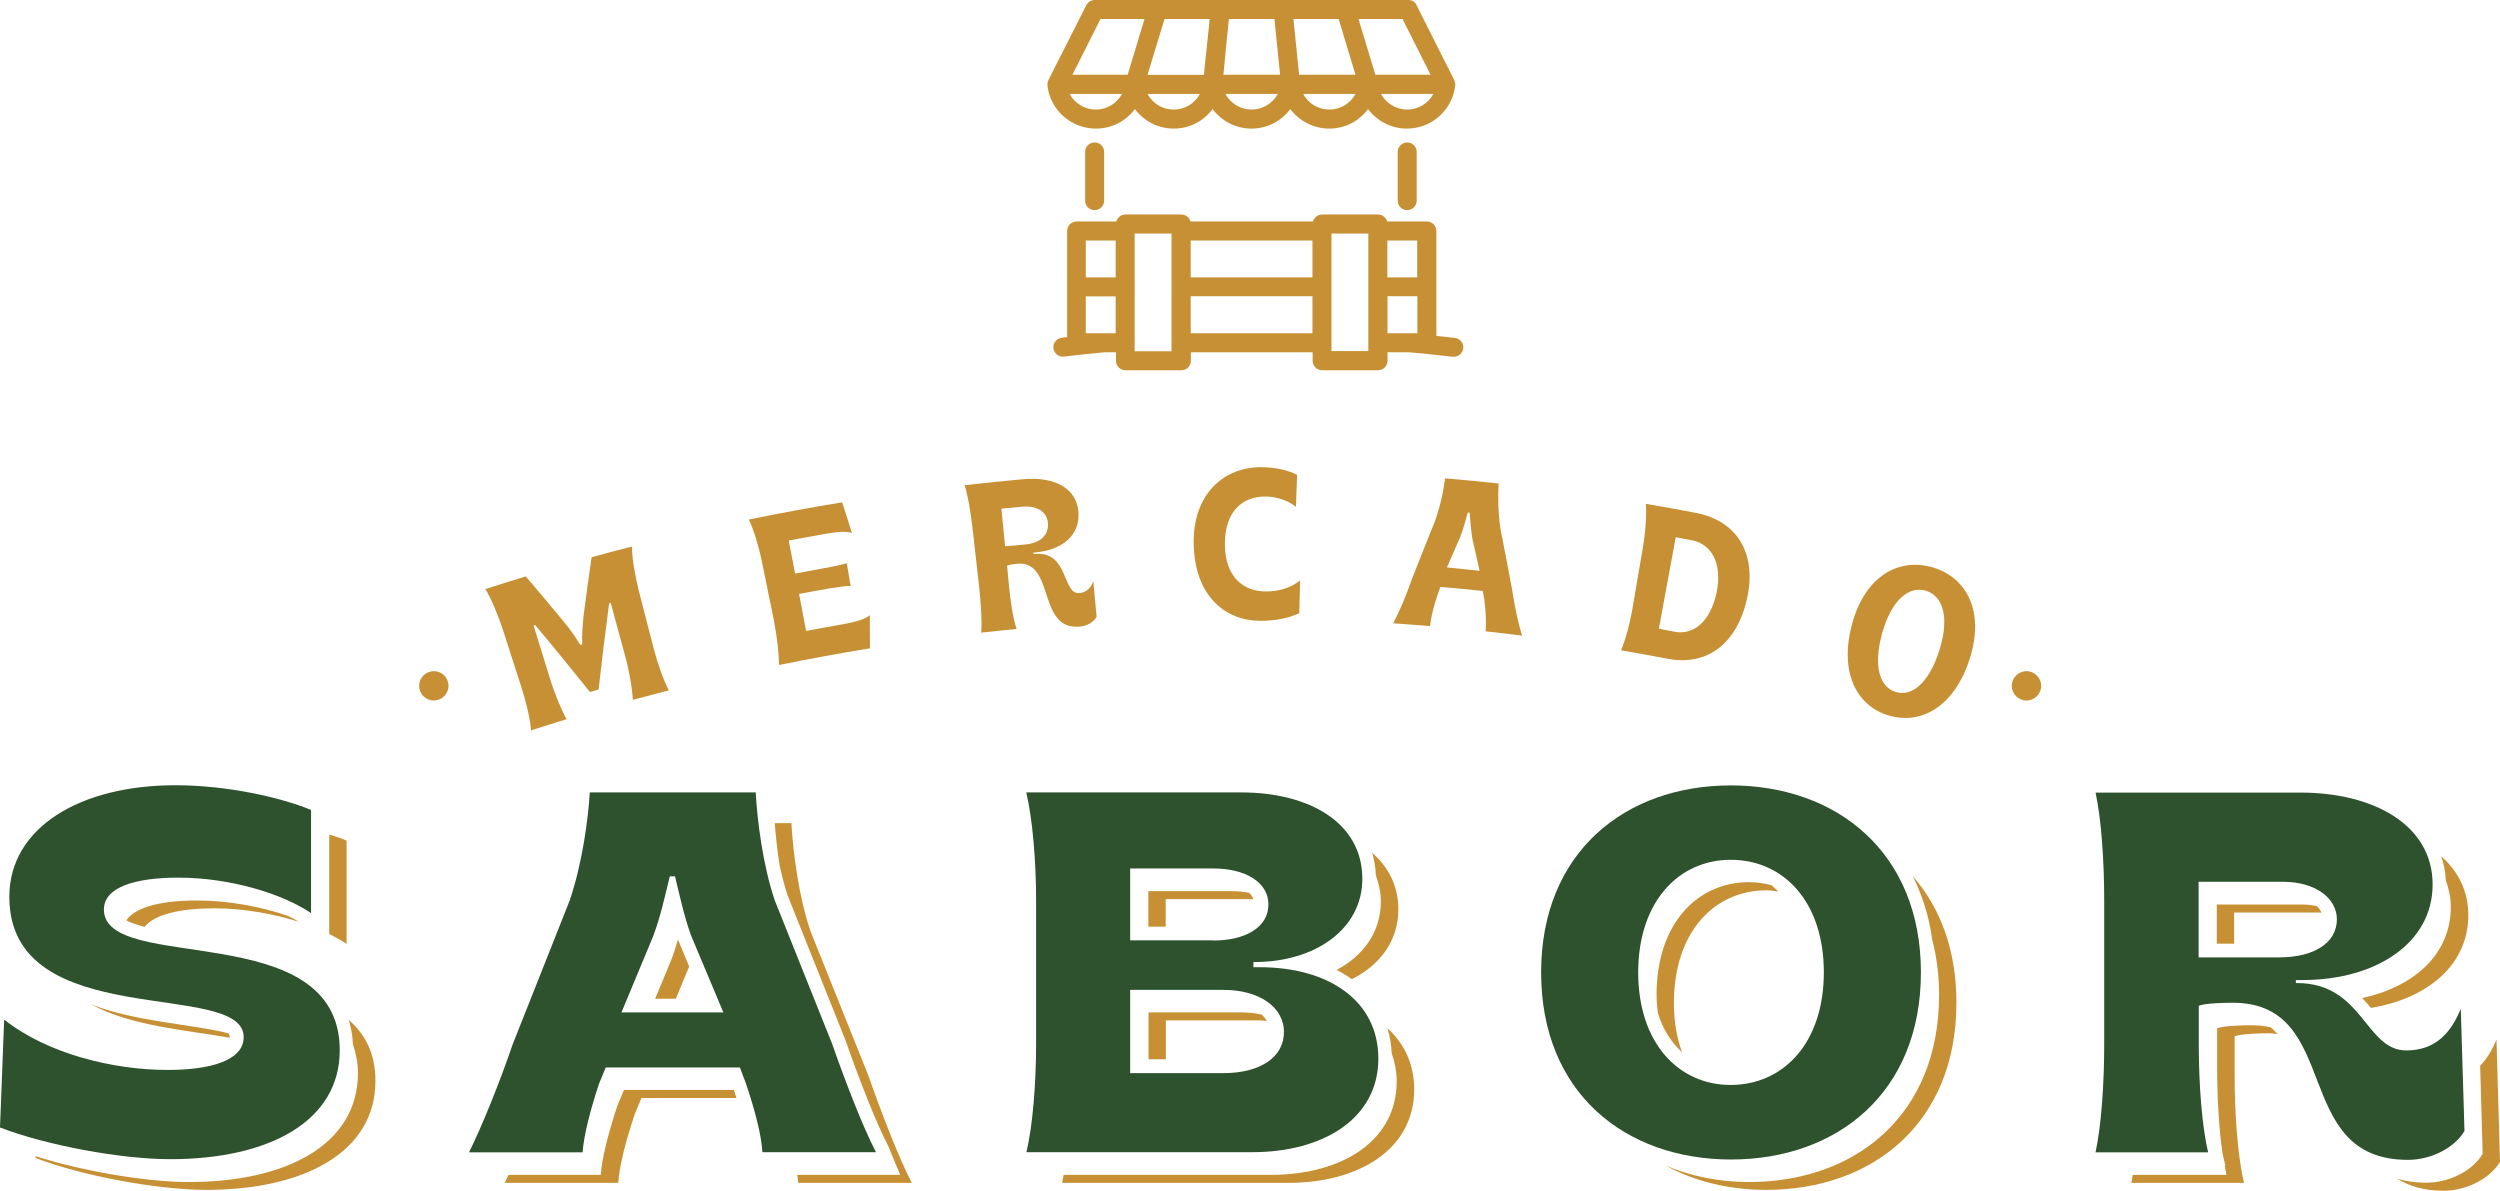 <?xml version="1.0" encoding="utf-8"?>
<!-- Generator: Adobe Illustrator 24.3.0, SVG Export Plug-In . SVG Version: 6.00 Build 0)  -->
<svg version="1.1" id="Layer_1" xmlns="http://www.w3.org/2000/svg" xmlns:xlink="http://www.w3.org/1999/xlink" x="0px" y="0px"
	 viewBox="0 0 149.89 71.38" style="enable-background:new 0 0 149.89 71.38;" xml:space="preserve">
<style type="text/css">
	.st0{fill:#C89034;}
	.st1{fill:#2D522D;}
</style>
<g>
	<g>
		<path class="st0" d="M20.91,61.15c0.13,0.44,0.23,0.92,0.25,1.46c0.17,0.51,0.3,1.07,0.3,1.73c0,4.28-4.28,6.53-10.14,6.53
			c-2.6,0-6.45-0.67-9.18-1.55l0,0.11c2.71,1.05,7.27,1.91,10.23,1.91c5.85,0,10.14-2.25,10.14-6.53
			C22.51,63.15,21.88,61.99,20.91,61.15z"/>
		<path class="st0" d="M13.68,61.95c-2.14-0.55-5.55-0.68-8.21-1.73c2.4,1.32,5.84,1.55,8.3,2c0-0.01,0.01-0.03,0.01-0.04
			C13.78,62.1,13.75,62.02,13.68,61.95z"/>
		<path class="st0" d="M11.79,53.99c-2.08,0-3.66,0.38-4.22,1.19c0.27,0.15,0.67,0.28,1.1,0.39c0.62-0.76,2.16-1.11,4.17-1.11
			c1.79,0,3.57,0.33,5.09,0.81c-0.2-0.12-0.41-0.23-0.64-0.35C15.69,54.37,13.74,53.99,11.79,53.99z"/>
		<path class="st0" d="M20.78,56.59V50.4c-0.3-0.13-0.66-0.25-1.04-0.37V56C20.12,56.19,20.48,56.39,20.78,56.59z"/>
		<path class="st0" d="M41.32,57.95C41.32,57.95,41.32,57.94,41.32,57.95l-0.66-1.59c0-0.01-0.01-0.03-0.01-0.04
			c-0.1,0.36-0.22,0.73-0.37,1.15l-1,2.41h1.24L41.32,57.95z"/>
		<path class="st0" d="M37.41,65.35l-0.4,0.96c-0.55,1.66-0.92,3.14-0.99,4.13h-5.53c-0.08,0.17-0.16,0.33-0.23,0.48h6.81
			c0.06-0.99,0.43-2.46,0.99-4.13l0.4-0.96h5.69c-0.05-0.16-0.09-0.31-0.15-0.48H37.41z"/>
		<path class="st0" d="M48.59,55.82c-0.71-2.1-1.05-4.78-1.14-6.47h-1c0.06,0.76,0.15,1.64,0.3,2.58c0.14,0.61,0.29,1.21,0.47,1.75
			l3.46,8.66c0.98,2.78,1.91,5.1,2.57,6.36l0.72,1.74l-6.17,0c0.02,0.16,0.05,0.33,0.06,0.48h6.81c-0.8-1.54-1.82-4.19-2.62-6.47
			L48.59,55.82z"/>
		<path class="st0" d="M69.9,61.18h5.61c0.15,0,0.29,0.02,0.44,0.03c-0.08-0.14-0.18-0.27-0.31-0.38c-0.37-0.08-0.75-0.13-1.17-0.13
			h-5.61v2.81h1.04V61.18z"/>
		<path class="st0" d="M69.9,53.91h4.99c0.09,0,0.18,0.01,0.26,0.01c-0.05-0.14-0.13-0.28-0.25-0.39c-0.33-0.06-0.68-0.1-1.06-0.1
			h-4.99v2.13h1.04V53.91z"/>
		<path class="st0" d="M83.18,61.64c0.15,0.47,0.24,0.98,0.26,1.51c0.18,0.52,0.3,1.07,0.3,1.68c0,3.61-3.33,5.61-7.55,5.61H63.77
			c-0.03,0.15-0.06,0.34-0.09,0.48h13.56c4.22,0,7.55-2,7.55-5.61C84.79,63.78,84.18,62.55,83.18,61.64z"/>
		<path class="st0" d="M82.79,54.05c0,1.82-1.04,3.25-2.65,4.1c0.33,0.17,0.63,0.36,0.91,0.56c1.69-0.85,2.79-2.31,2.79-4.18
			c0-1.42-0.6-2.55-1.57-3.4c0.12,0.43,0.21,0.87,0.22,1.35C82.66,52.96,82.79,53.47,82.79,54.05z"/>
		<path class="st0" d="M115.84,56.3c0.27,1.03,0.42,2.14,0.42,3.35c0,7.24-5.05,11.22-11.4,11.22c-1.8,0-3.47-0.35-4.98-0.98
			c1.74,0.95,3.8,1.45,6.02,1.45c6.35,0,11.4-3.98,11.4-11.22c0-3.17-0.98-5.72-2.61-7.58C115.25,53.69,115.66,54.93,115.84,56.3z"
			/>
		<path class="st0" d="M100.36,60.13c0-4.22,2.4-6.75,5.55-6.75c0.24,0,0.47,0.04,0.71,0.07c-0.14-0.12-0.26-0.27-0.42-0.38
			c-0.43-0.11-0.87-0.18-1.33-0.18c-3.14,0-5.55,2.53-5.55,6.75c0,0.39,0.04,0.74,0.08,1.1c0.3,0.97,0.8,1.76,1.45,2.35
			C100.54,62.24,100.36,61.25,100.36,60.13z"/>
		<path class="st0" d="M133.96,54.71h5.08c0.05,0,0.1,0.01,0.15,0.01c-0.06-0.14-0.16-0.28-0.29-0.4c-0.29-0.05-0.58-0.09-0.91-0.09
			h-5.08v2.35h1.04V54.71z"/>
		<path class="st0" d="M134.96,61.47c-0.46,0-1.76,0.03-2.03,0.19v2.31c0,1.84,0.11,3.73,0.33,5.23l0.17,0.71h-0.04
			c0.03,0.17,0.06,0.38,0.1,0.53h-5.62c-0.03,0.15-0.05,0.34-0.08,0.48h6.75c-0.37-1.57-0.56-4.07-0.56-6.47v-2.31
			c0.28-0.15,1.57-0.19,2.03-0.19c0.2,0,0.36,0.03,0.54,0.05c-0.14-0.15-0.27-0.3-0.42-0.41C135.77,61.51,135.38,61.47,134.96,61.47
			z"/>
		<path class="st0" d="M149.68,62.32c-0.24,0.6-0.56,1.14-0.98,1.58l0.15,5.28c-0.58,0.99-1.97,1.73-3.39,1.73
			c-0.67,0-1.24-0.09-1.74-0.25c0.7,0.45,1.59,0.73,2.78,0.73c1.42,0,2.8-0.74,3.39-1.73L149.68,62.32z"/>
		<path class="st0" d="M146.94,54.39c0,2.81-2.19,4.77-5.31,5.45c0.19,0.2,0.35,0.39,0.52,0.59c3.41-0.56,5.84-2.59,5.84-5.56
			c0-1.46-0.61-2.63-1.62-3.53c0.15,0.46,0.25,0.93,0.27,1.44C146.82,53.28,146.94,53.8,146.94,54.39z"/>
	</g>
	<g>
		<g>
			<g>
				<path class="st1" d="M0,67.6l0.25-6.47c2.59,2.06,6.56,3.02,9.8,3.02c2.53,0,4.56-0.55,4.56-1.97c0-3.51-14.05-0.18-14.05-8.41
					c0-4.16,4.25-6.69,9.95-6.69c3.14,0,6.35,0.74,8.14,1.48v6.19c-1.66-1.14-4.81-2.13-7.95-2.13c-2.62,0-4.47,0.58-4.47,1.91
					c0,3.91,14.14,0.4,14.14,8.44c0,4.28-4.28,6.53-10.14,6.53C7.27,69.51,2.71,68.65,0,67.6z"/>
			</g>
			<g>
				<path class="st1" d="M30.74,62.61l3.42-8.63c0.77-2.28,1.11-4.93,1.2-6.47h9.95c0.09,1.69,0.43,4.37,1.14,6.47l3.45,8.63
					c0.8,2.28,1.82,4.93,2.62,6.47h-6.81c-0.06-1.02-0.43-2.46-0.99-4.13L44.36,64h-8.04l-0.4,0.96c-0.55,1.66-0.92,3.14-0.99,4.13
					h-6.81C28.89,67.54,29.94,64.95,30.74,62.61z M43.37,60.7l-1.94-4.62c-0.43-1.2-0.65-2.28-0.96-3.54h-0.31
					c-0.34,1.36-0.52,2.28-0.99,3.57l-1.91,4.59H43.37z"/>
			</g>
			<g>
				<path class="st1" d="M62.12,62.61v-8.63c0-2.4-0.22-4.93-0.59-6.47h12.88c4.1,0,7.27,1.82,7.27,5.18c0,3.02-2.83,4.99-6.47,4.99
					h-0.06v0.31h0.37c4.13,0,7.12,2,7.12,5.48c0,3.61-3.33,5.61-7.55,5.61H61.54C61.91,67.54,62.12,65.01,62.12,62.61z M72.75,56.39
					c1.88,0,3.3-0.77,3.3-2.16c0-1.36-1.42-2.16-3.3-2.16h-4.99v4.31H72.75z M73.37,64.34c2.13,0,3.61-0.92,3.61-2.46
					c0-1.54-1.54-2.53-3.61-2.53h-5.61v4.99H73.37z"/>
			</g>
			<g>
				<path class="st1" d="M92.4,58.3c0-7.21,5.05-11.21,11.37-11.21c6.35,0,11.4,4.01,11.4,11.21c0,7.24-5.05,11.22-11.4,11.22
					C97.45,69.51,92.4,65.54,92.4,58.3z M109.35,58.3c0-4.22-2.4-6.75-5.58-6.75c-3.14,0-5.55,2.53-5.55,6.75
					c0,4.22,2.4,6.75,5.55,6.75C106.94,65.04,109.35,62.52,109.35,58.3z"/>
			</g>
			<g>
				<path class="st1" d="M133.86,60.12c-0.46,0-1.76,0.03-2.03,0.19v2.31c0,2.4,0.19,4.9,0.56,6.47h-6.75
					c0.34-1.57,0.52-4.07,0.52-6.47v-8.63c0-2.4-0.18-4.93-0.52-6.47h12.26c4.47,0,7.95,1.97,7.95,5.51c0,3.51-3.39,5.73-7.8,5.73
					h-0.4v0.18h0.06c3.97,0,4.1,4.04,6.56,4.04c1.82,0,2.71-1.14,3.27-2.5l0.22,7.33c-0.58,0.99-1.97,1.73-3.39,1.73
					C137.28,69.54,140.51,60.12,133.86,60.12z M136.66,57.4c2.06,0,3.45-0.86,3.45-2.28c0-1.29-1.32-2.25-3.21-2.25h-5.08v4.53
					H136.66z"/>
			</g>
		</g>
	</g>
	<g>
		<g>
			<path class="st0" d="M31.25,41.17c-0.36-1.13-0.73-2.26-1.09-3.39c-0.31-0.94-0.72-1.91-1.06-2.46c0.81-0.26,1.61-0.52,2.42-0.76
				c0.77,0.9,1.53,1.8,2.27,2.7c0.38,0.46,0.66,0.85,1,1.4c0.04-0.01,0.08-0.02,0.12-0.03c-0.03-0.63,0.02-1.1,0.08-1.72
				c0.15-1.17,0.31-2.34,0.48-3.5c0.81-0.22,1.61-0.44,2.42-0.64c0,0.66,0.17,1.69,0.41,2.65c0.3,1.15,0.59,2.3,0.89,3.45
				c0.25,0.96,0.6,1.93,0.91,2.52c-0.72,0.19-1.44,0.38-2.16,0.57c-0.03-0.66-0.2-1.69-0.46-2.64c-0.29-1.06-0.58-2.11-0.86-3.17
				c-0.03,0.01-0.07,0.02-0.1,0.03c-0.23,1.72-0.44,3.44-0.63,5.16c-0.17,0.05-0.34,0.1-0.52,0.15c-1.08-1.35-2.17-2.69-3.29-4.02
				c-0.03,0.01-0.06,0.02-0.09,0.03c0.32,1.05,0.65,2.09,0.97,3.14c0.29,0.95,0.69,1.91,1.01,2.48c-0.71,0.22-1.42,0.44-2.13,0.67
				C31.79,43.13,31.56,42.12,31.25,41.17z"/>
			<path class="st0" d="M46.4,37.2c-0.24-1.16-0.47-2.33-0.71-3.49c-0.2-0.97-0.51-1.97-0.79-2.56c1.86-0.38,3.72-0.73,5.59-1.03
				c0.2,0.61,0.4,1.22,0.59,1.84c-0.29-0.11-0.72-0.1-1.61,0.05c-0.73,0.13-1.46,0.26-2.18,0.4c0.13,0.66,0.25,1.32,0.38,1.98
				c0.59-0.11,1.18-0.22,1.77-0.33c0.62-0.11,1.02-0.2,1.33-0.29c0.08,0.45,0.15,0.9,0.23,1.36c-0.32,0-0.72,0.06-1.33,0.16
				c-0.59,0.1-1.17,0.21-1.76,0.32c0.14,0.74,0.28,1.48,0.42,2.22c0.69-0.13,1.38-0.26,2.08-0.38c1.11-0.19,1.49-0.37,1.74-0.56
				c0,0.66,0,1.32,0.01,1.98c-1.82,0.3-3.64,0.63-5.45,1C46.7,39.2,46.59,38.17,46.4,37.2z"/>
			<path class="st0" d="M60.99,33.8c-0.19,0.02-0.51,0.06-0.61,0.12c0.04,0.42,0.08,0.84,0.12,1.25c0.08,0.8,0.22,1.85,0.45,2.54
				c-0.71,0.07-1.41,0.14-2.12,0.22c0.05-0.74-0.01-1.66-0.12-2.71c-0.13-1.15-0.26-2.31-0.39-3.46c-0.14-1.23-0.31-2.14-0.49-2.67
				c1.18-0.13,2.35-0.25,3.53-0.36c1.84-0.16,3.21,0.52,3.3,2c0.09,1.39-0.99,2.25-2.59,2.39c-0.04,0-0.07,0.01-0.11,0.01
				c0,0.03,0.01,0.06,0.01,0.09c0.03,0,0.05,0,0.08-0.01c2.03-0.17,1.64,2.42,2.65,2.35c0.47-0.03,0.7-0.34,0.85-0.71
				c0.07,0.71,0.13,1.42,0.2,2.13c-0.18,0.32-0.57,0.56-1.04,0.59C62.17,37.77,63.27,33.6,60.99,33.8z M61.42,32.65
				c0.92-0.08,1.47-0.53,1.41-1.3c-0.06-0.71-0.7-1.04-1.55-0.97c-0.41,0.04-0.83,0.08-1.24,0.12c0.07,0.75,0.15,1.5,0.22,2.25
				C60.65,32.72,61.04,32.69,61.42,32.65z"/>
			<path class="st0" d="M71.57,32.65c-0.07-3.09,1.87-4.66,4.06-4.64c0.87,0.01,1.63,0.19,2.14,0.46c-0.02,0.64-0.05,1.28-0.07,1.92
				c-0.44-0.36-1.11-0.61-1.8-0.62c-1.43-0.02-2.47,0.92-2.46,2.86c0.01,1.95,1.09,2.82,2.43,2.83c0.82,0.01,1.54-0.23,2.08-0.66
				c-0.02,0.66-0.03,1.31-0.05,1.97c-0.67,0.29-1.4,0.46-2.38,0.45C73.48,37.21,71.64,35.75,71.57,32.65z"/>
			<path class="st0" d="M84.63,34.78c0.45-1.16,0.91-2.31,1.38-3.47c0.35-0.94,0.56-2,0.63-2.63c1.07,0.09,2.15,0.19,3.22,0.31
				c-0.06,0.7-0.04,1.8,0.1,2.7c0.24,1.22,0.47,2.44,0.7,3.66c0.15,0.99,0.38,2.08,0.6,2.76c-0.73-0.09-1.46-0.18-2.19-0.26
				c0.04-0.47,0.02-1.15-0.08-1.94c-0.03-0.16-0.06-0.32-0.09-0.48c-0.84-0.09-1.69-0.17-2.54-0.24c-0.06,0.16-0.12,0.31-0.17,0.47
				c-0.25,0.75-0.41,1.41-0.45,1.88c-0.74-0.06-1.48-0.12-2.21-0.17C83.86,36.75,84.3,35.74,84.63,34.78z M88.71,34.22
				c-0.14-0.63-0.28-1.27-0.43-1.9c-0.09-0.57-0.12-1.01-0.17-1.58c-0.04,0-0.07-0.01-0.11-0.01c-0.16,0.56-0.25,0.96-0.47,1.51
				c-0.26,0.59-0.52,1.19-0.78,1.78C87.41,34.09,88.06,34.16,88.71,34.22z"/>
			<path class="st0" d="M97.89,36.4c0.2-1.17,0.4-2.34,0.6-3.51c0.17-0.98,0.24-2.02,0.19-2.68c1,0.17,2,0.35,3,0.54
				c2.41,0.46,3.69,2.38,3.06,5.16c-0.63,2.79-2.49,4.02-4.73,3.59c-0.94-0.18-1.88-0.35-2.82-0.51
				C97.45,38.38,97.73,37.38,97.89,36.4z M100.42,37.88c1.07,0.2,2.12-0.55,2.5-2.36c0.37-1.79-0.35-2.9-1.45-3.12
				c-0.33-0.06-0.67-0.13-1-0.19c-0.34,1.83-0.67,3.65-1.01,5.48C99.78,37.76,100.1,37.82,100.42,37.88z"/>
			<path class="st0" d="M111.03,37.46c0.76-2.89,2.79-4.05,4.85-3.44c2.07,0.61,3.13,2.69,2.2,5.53c-0.93,2.83-2.9,3.92-4.83,3.35
				C111.33,42.34,110.27,40.34,111.03,37.46z M116.28,38.98c0.63-2,0.19-3.26-0.81-3.56c-1.01-0.3-2.05,0.52-2.62,2.54
				c-0.56,2.01-0.14,3.25,0.82,3.53C114.62,41.78,115.65,40.97,116.28,38.98z"/>
		</g>
		<g>
			<circle class="st0" cx="26.01" cy="41.12" r="0.88"/>
			<circle class="st0" cx="121.5" cy="41.12" r="0.88"/>
		</g>
	</g>
	<g>
		<path class="st0" d="M87.23,20.26c-0.37-0.04-0.74-0.08-1.11-0.12V17.2v-3.35c0-0.32-0.26-0.57-0.57-0.57h-2.38
			c-0.07-0.24-0.29-0.42-0.55-0.42h-3.35c-0.26,0-0.48,0.18-0.55,0.42h-7.34c-0.07-0.24-0.29-0.42-0.55-0.42h-3.35
			c-0.26,0-0.48,0.18-0.55,0.42h-2.38c-0.32,0-0.57,0.26-0.57,0.57v3.35v3.01c-0.11,0.01-0.21,0.02-0.32,0.04
			c-0.31,0.04-0.54,0.32-0.5,0.63c0.04,0.31,0.32,0.54,0.63,0.5c0.8-0.1,1.61-0.18,2.44-0.26h0.68v0.51c0,0.32,0.26,0.57,0.57,0.57
			h3.35c0.32,0,0.57-0.26,0.57-0.57v-0.51h7.3v0.51c0,0.32,0.26,0.57,0.57,0.57h3.35c0.32,0,0.57-0.26,0.57-0.57v-0.51h1.26
			c0.24,0.02,0.48,0.04,0.71,0.06c0.64,0.07,1.29,0.13,1.93,0.21c0.02,0,0.05,0,0.07,0c0.28,0,0.53-0.21,0.57-0.5
			C87.77,20.58,87.54,20.3,87.23,20.26z M66.89,19.92v0.06h-0.73H65.1v-2.21h1.79V19.92z M66.89,16.63H65.1v-2.21h1.79V16.63z
			 M70.24,14.41v2.21v0.57v0.57v1.92v0.3v0.57v0.28v0.23h-2.21v-0.09v-0.42v-0.57v-0.15v-2.06V17.2v-0.57v-2.21v-0.42h2.21V14.41z
			 M78.69,19.61v0.37h-7.3v-0.35v-1.87h7.3V19.61z M78.69,16.63h-7.3v-2.21h7.3V16.63z M82.04,14.41v2.21v0.57v0.57v2.01v0.2v0.57
			v0.38v0.13h-2.21V20.8v-0.25v-0.57v-0.32v-1.89V17.2v-0.57v-2.21v-0.42h2.21V14.41z M84.97,19.98H84.5h-1.31v-0.12v-2.1h1.79
			V19.98z M84.97,16.63h-1.79v-2.21h1.79V16.63z"/>
		<path class="st0" d="M65.71,7.71c0.95,0,1.8-0.45,2.33-1.17c0.54,0.71,1.38,1.17,2.33,1.17c0.95,0,1.8-0.45,2.33-1.17
			c0.54,0.71,1.38,1.17,2.33,1.17c0.95,0,1.8-0.45,2.33-1.17c0.54,0.71,1.38,1.17,2.33,1.17c0.95,0,1.8-0.45,2.33-1.17
			c0.54,0.71,1.38,1.17,2.33,1.17c1.49,0,2.73-1.11,2.9-2.59c0-0.01,0-0.01,0-0.02c0-0.02,0-0.03,0-0.05c0-0.03,0-0.06-0.01-0.08
			c0-0.02-0.01-0.03-0.01-0.05c-0.01-0.03-0.02-0.06-0.03-0.09c0-0.01-0.01-0.02-0.01-0.03l-2.26-4.49C84.86,0.12,84.66,0,84.44,0
			h-3.76h-3.76h-3.76h-3.76h-3.76c-0.22,0-0.41,0.12-0.51,0.31L62.86,4.8c0,0.01-0.01,0.02-0.01,0.03
			c-0.01,0.03-0.02,0.06-0.03,0.09c0,0.02-0.01,0.03-0.01,0.05c0,0.03-0.01,0.06-0.01,0.09c0,0.02,0,0.03,0,0.05
			c0,0.01,0,0.01,0,0.02C62.97,6.6,64.22,7.71,65.71,7.71z M84.37,6.57c-0.67,0-1.27-0.38-1.57-0.94h3.14
			C85.64,6.19,85.04,6.57,84.37,6.57z M84.09,1.14l1.68,3.34h-3.31l-1.01-3.34H84.09z M79.7,6.57c-0.67,0-1.27-0.38-1.57-0.94h3.14
			C80.97,6.19,80.38,6.57,79.7,6.57z M80.26,1.14l1.01,3.34h-3.38l-0.34-3.34H80.26z M75.04,6.57c-0.67,0-1.27-0.38-1.57-0.94h3.14
			C76.31,6.19,75.71,6.57,75.04,6.57z M73.56,2.3l0.12-1.16h2.73l0.34,3.34h-3.4L73.56,2.3z M69.82,1.14h2.71L72.3,3.33l-0.12,1.16
			h-3.38L69.82,1.14z M71.94,5.63c-0.3,0.56-0.89,0.94-1.57,0.94S69.1,6.19,68.8,5.63H71.94z M65.98,1.14h2.64l-1.01,3.34H64.3
			L65.98,1.14z M67.27,5.63c-0.3,0.56-0.89,0.94-1.57,0.94c-0.67,0-1.27-0.38-1.57-0.94H67.27z"/>
		<path class="st0" d="M65.06,9.11v2.92c0,0.32,0.26,0.57,0.57,0.57c0.32,0,0.57-0.26,0.57-0.57V9.11c0-0.32-0.26-0.57-0.57-0.57
			C65.31,8.54,65.06,8.79,65.06,9.11z"/>
		<path class="st0" d="M83.8,9.11v2.92c0,0.32,0.26,0.57,0.57,0.57s0.57-0.26,0.57-0.57V9.11c0-0.32-0.26-0.57-0.57-0.57
			S83.8,8.79,83.8,9.11z"/>
	</g>
</g>
</svg>
